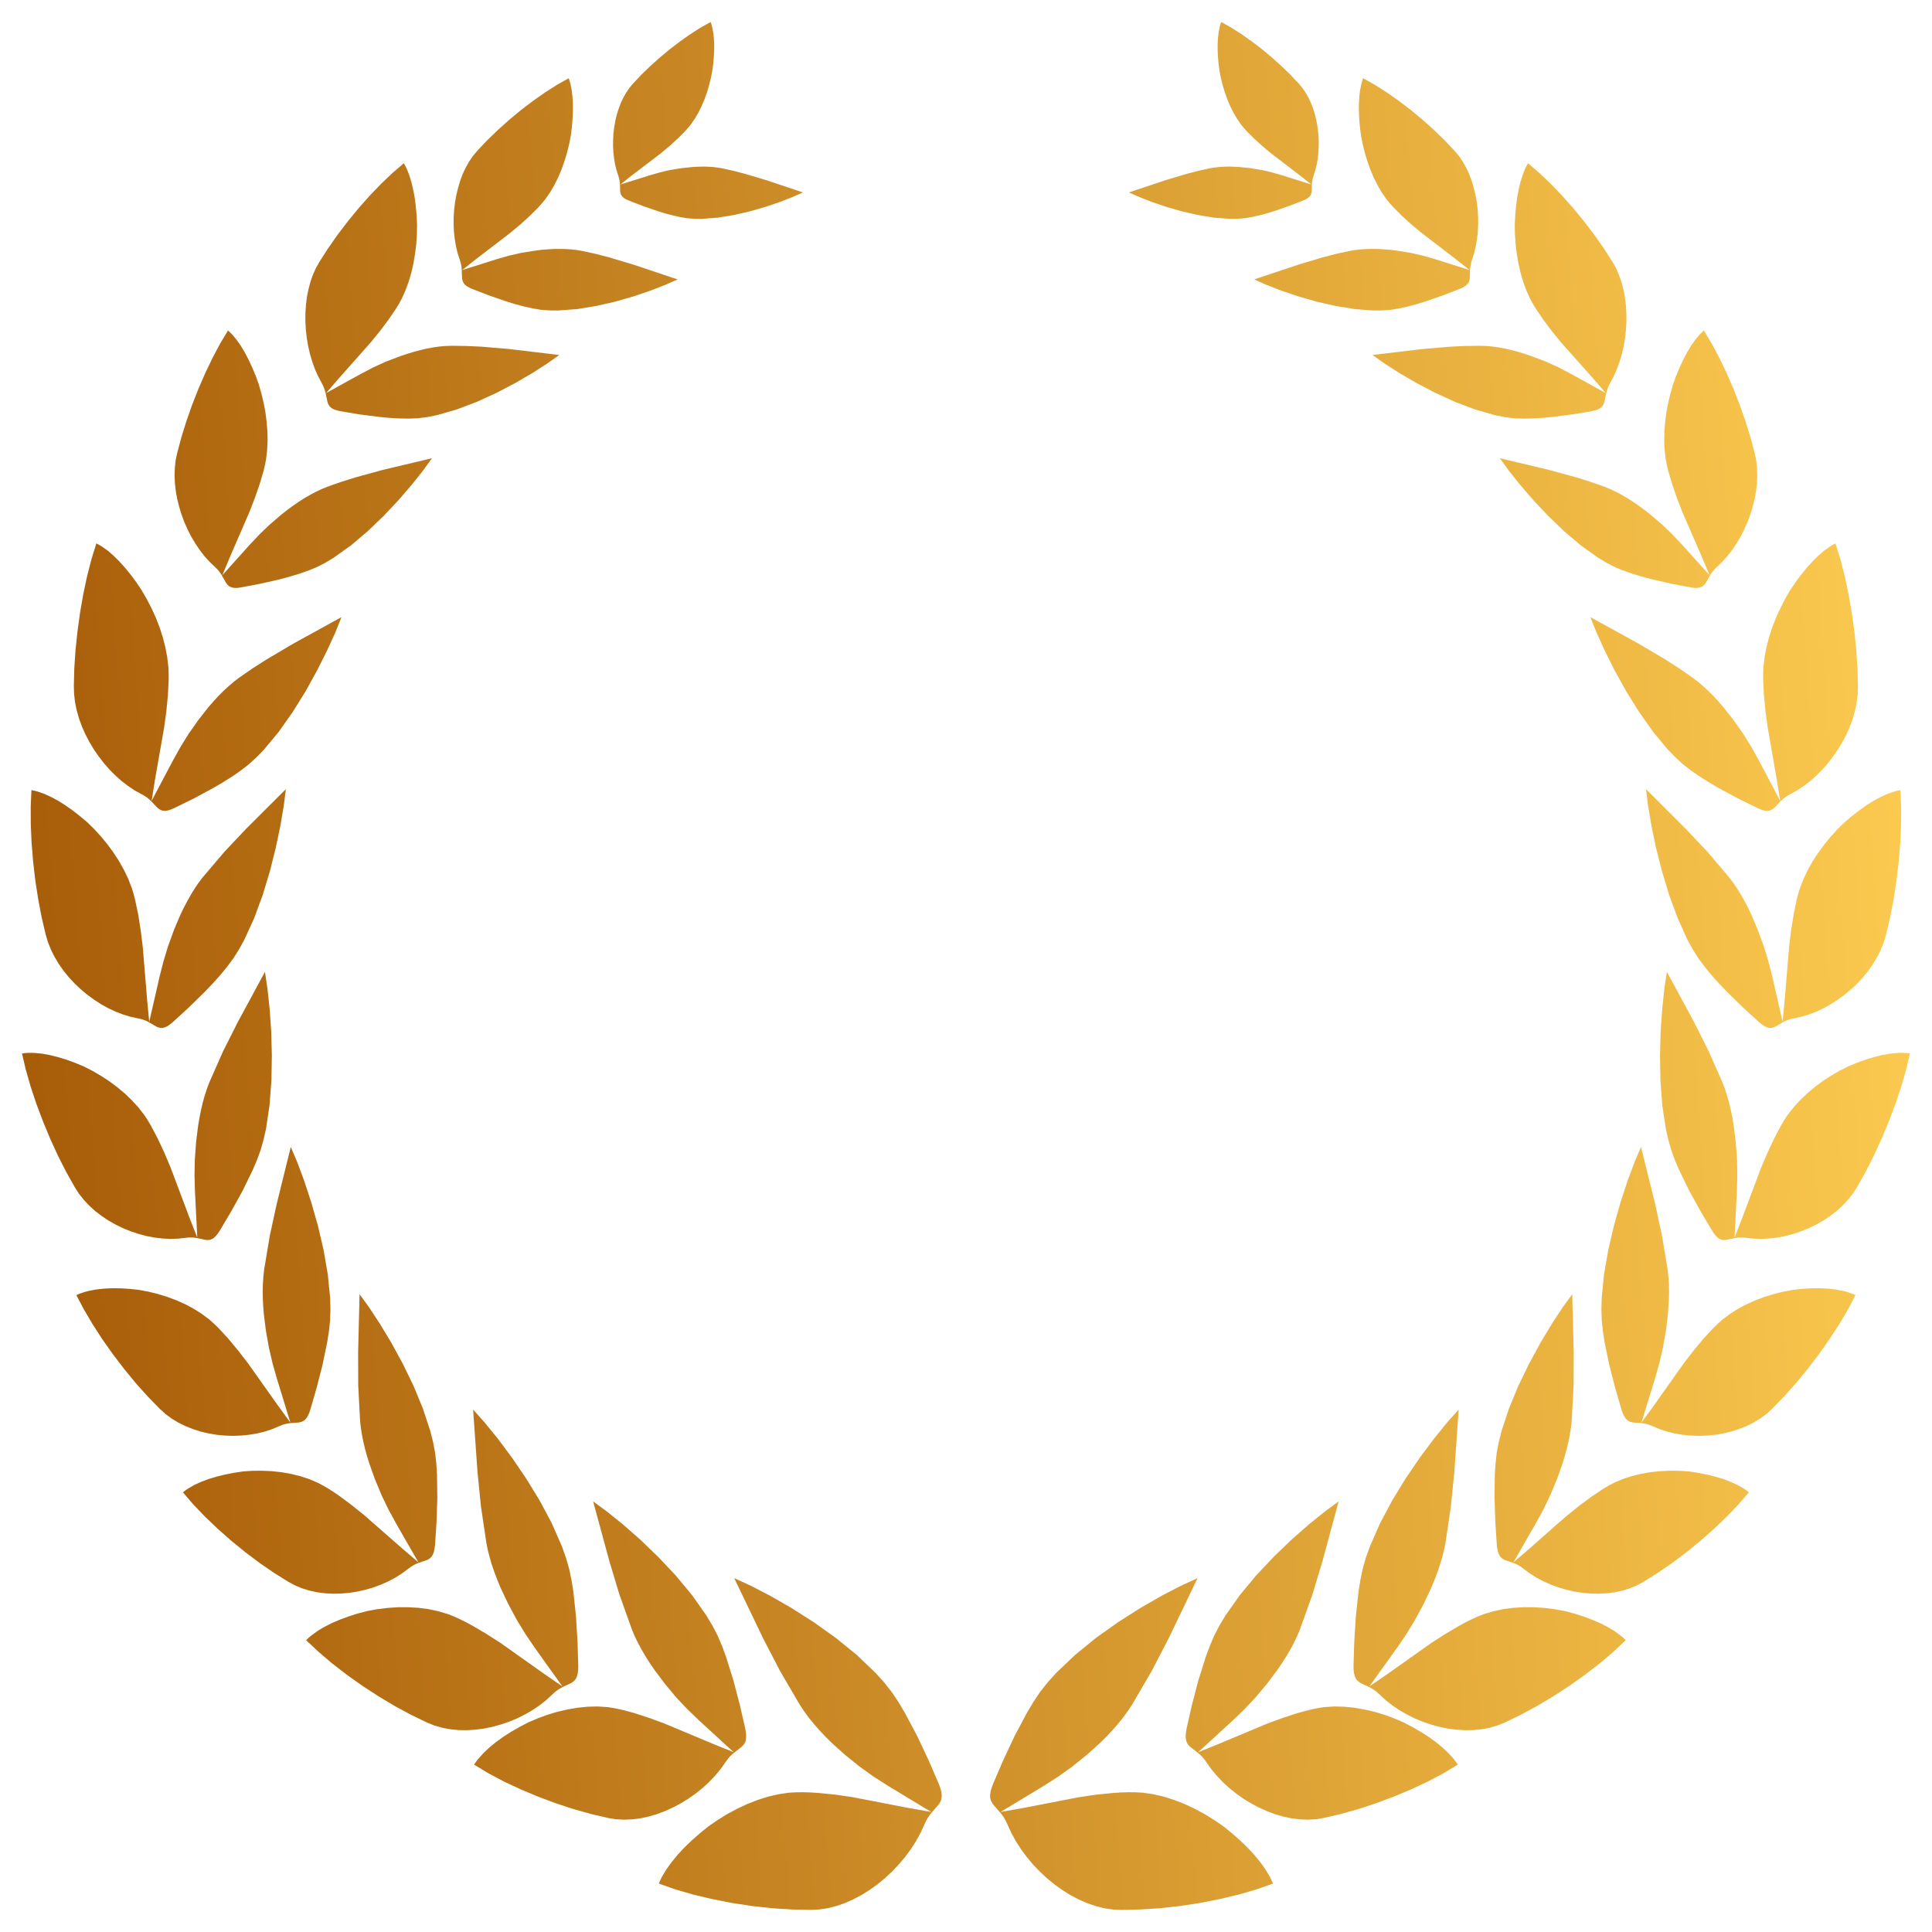 <svg width="86" height="86" viewBox="0 0 86 86" fill="none" xmlns="http://www.w3.org/2000/svg">
<path fill-rule="evenodd" clip-rule="evenodd" d="M48.035 79.998L48.808 79.885L49.555 79.811L49.91 79.788L50.249 79.778L50.569 79.782L50.864 79.798L51.332 79.866L51.804 79.976L52.27 80.124L52.735 80.305L53.191 80.519L53.633 80.758L54.06 81.023L54.467 81.304L54.842 81.608L55.198 81.921L55.531 82.241L55.831 82.565L56.1 82.891L56.329 83.214L56.52 83.534L56.597 83.689L56.665 83.844L55.922 84.106L55.117 84.339L54.27 84.539L53.394 84.711L52.502 84.846L51.613 84.943L50.741 84.998L49.9 85.014L49.522 84.998L49.141 84.94L48.76 84.843L48.381 84.711L48.006 84.546L47.638 84.352L47.279 84.126L46.933 83.877L46.597 83.602L46.28 83.305L45.98 82.991L45.702 82.658L45.447 82.312L45.217 81.954L45.017 81.588L44.845 81.213L44.771 81.055L44.694 80.916L44.613 80.797L44.529 80.69L44.228 80.347L44.17 80.266L44.125 80.179L44.105 80.137L44.092 80.089L44.079 80.04L44.073 79.985L44.076 79.872L44.096 79.74L44.138 79.588L44.202 79.413L44.648 78.376L45.156 77.29L45.712 76.243L45.999 75.761L46.293 75.321L46.63 74.895L47.004 74.478L47.855 73.667L48.792 72.904L49.781 72.202L50.77 71.572L51.717 71.029L52.577 70.583L53.307 70.25L52.03 72.91L51.271 74.374L50.389 75.887L50.201 76.168L49.994 76.453L49.768 76.734L49.522 77.015L49.261 77.293L48.986 77.568L48.391 78.104L47.712 78.65L47.095 79.09L46.458 79.497L45.731 79.937L44.535 80.658L45.547 80.48L48.035 79.998ZM56.407 76.724L57.092 76.472L57.758 76.255L58.078 76.168L58.382 76.091L58.672 76.032L58.944 75.99L59.38 75.961L59.826 75.971L60.279 76.016L60.728 76.094L61.177 76.197L61.62 76.33L62.053 76.488L62.47 76.666L62.861 76.87L63.236 77.086L63.592 77.312L63.918 77.548L64.215 77.794L64.48 78.043L64.707 78.295L64.804 78.421L64.891 78.55L64.257 78.932L63.562 79.3L62.826 79.646L62.056 79.969L61.268 80.263L60.476 80.525L59.691 80.745L58.928 80.923L58.582 80.981L58.226 81L57.864 80.987L57.499 80.942L57.131 80.865L56.762 80.758L56.4 80.622L56.041 80.46L55.692 80.276L55.353 80.069L55.03 79.84L54.723 79.594L54.432 79.329L54.167 79.048L53.921 78.754L53.705 78.447L53.611 78.318L53.517 78.204L53.423 78.111L53.33 78.03L53 77.775L52.935 77.713L52.877 77.645L52.855 77.606L52.832 77.568L52.816 77.522L52.8 77.477L52.783 77.371L52.78 77.248L52.793 77.102L52.822 76.931L53.055 75.903L53.339 74.814L53.672 73.754L53.856 73.259L54.05 72.804L54.286 72.351L54.558 71.899L55.195 70.997L55.922 70.121L56.704 69.293L57.499 68.528L58.268 67.852L58.979 67.28L59.587 66.834L58.866 69.5L58.42 70.981L57.867 72.526L57.745 72.82L57.602 73.117L57.441 73.418L57.266 73.718L57.072 74.022L56.866 74.326L56.413 74.93L55.886 75.561L55.398 76.081L54.888 76.572L54.299 77.112L53.333 77.998L54.222 77.639L56.407 76.724ZM63.718 73.13L64.338 72.733L64.949 72.371L65.243 72.212L65.531 72.07L65.802 71.947L66.061 71.847L66.481 71.721L66.921 71.627L67.367 71.569L67.826 71.543H68.285L68.744 71.575L69.196 71.63L69.639 71.711L70.062 71.821L70.469 71.95L70.857 72.093L71.223 72.251L71.562 72.422L71.869 72.606L72.137 72.804L72.257 72.904L72.367 73.01L71.821 73.524L71.213 74.041L70.557 74.546L69.868 75.037L69.154 75.502L68.427 75.936L67.703 76.327L66.992 76.672L66.665 76.805L66.32 76.905L65.964 76.973L65.596 77.012L65.221 77.018L64.842 76.996L64.461 76.947L64.08 76.87L63.702 76.766L63.333 76.64L62.971 76.491L62.622 76.317L62.289 76.123L61.972 75.91L61.678 75.677L61.407 75.425L61.29 75.318L61.177 75.231L61.064 75.16L60.961 75.102L60.586 74.927L60.511 74.882L60.444 74.827L60.411 74.795L60.385 74.762L60.359 74.724L60.337 74.681L60.314 74.633L60.298 74.581L60.269 74.462L60.253 74.316L60.25 74.142L60.282 73.082L60.353 71.957L60.473 70.842L60.557 70.318L60.66 69.827L60.802 69.332L60.983 68.828L61.433 67.803L61.976 66.785L62.58 65.796L63.21 64.872L63.837 64.035L64.419 63.317L64.93 62.745L64.739 65.512L64.584 67.06L64.341 68.696L64.277 69.009L64.193 69.332L64.096 69.665L63.98 70.001L63.85 70.341L63.708 70.683L63.382 71.375L62.987 72.109L62.609 72.729L62.205 73.324L61.73 73.987L60.954 75.069L61.756 74.52L63.718 73.13ZM69.775 67.448L70.321 67.008L70.861 66.608L71.374 66.265L71.617 66.123L71.85 66L72.234 65.838L72.635 65.706L73.049 65.606L73.472 65.531L73.902 65.486L74.335 65.467L74.762 65.47L75.182 65.499L75.586 65.561L75.98 65.638L76.355 65.732L76.714 65.838L77.044 65.965L77.347 66.103L77.616 66.259L77.739 66.343L77.848 66.43L77.383 66.97L76.863 67.513L76.294 68.056L75.693 68.586L75.069 69.096L74.429 69.578L73.786 70.017L73.152 70.415L72.858 70.573L72.544 70.703L72.218 70.803L71.879 70.877L71.526 70.922L71.171 70.942L70.809 70.935L70.447 70.903L70.085 70.848L69.729 70.767L69.377 70.664L69.038 70.538L68.708 70.392L68.391 70.224L68.097 70.037L67.819 69.83L67.7 69.743L67.587 69.672L67.477 69.617L67.373 69.575L67.011 69.452L66.934 69.416L66.866 69.371L66.837 69.345L66.804 69.316L66.778 69.284L66.753 69.245L66.73 69.203L66.707 69.158L66.672 69.048L66.646 68.912L66.627 68.751L66.562 67.755L66.526 66.695L66.539 65.644L66.572 65.147L66.623 64.678L66.714 64.2L66.837 63.709L67.166 62.706L67.583 61.695L68.062 60.709L68.569 59.778L69.076 58.931L69.558 58.198L69.985 57.609L70.053 60.218L70.046 61.682L69.962 63.237L69.93 63.537L69.881 63.847L69.82 64.167L69.742 64.491L69.652 64.823L69.548 65.16L69.306 65.842L69.002 66.569L68.705 67.186L68.378 67.784L67.994 68.453L67.367 69.546L68.065 68.948L68.918 68.195L69.345 67.817L69.775 67.448ZM74.959 60.673L75.395 60.111L75.832 59.584L76.261 59.122L76.465 58.922L76.665 58.744L77.005 58.489L77.367 58.259L77.748 58.056L78.146 57.878L78.553 57.726L78.967 57.6L79.384 57.496L79.801 57.419L80.208 57.373L80.605 57.348L80.99 57.344L81.362 57.361L81.711 57.399L82.034 57.461L82.186 57.5L82.331 57.545L82.467 57.593L82.593 57.651L82.257 58.291L81.866 58.954L81.43 59.623L80.961 60.289L80.46 60.942L79.943 61.572L79.413 62.163L78.883 62.71L78.631 62.939L78.353 63.143L78.055 63.324L77.742 63.479L77.409 63.611L77.066 63.721L76.714 63.805L76.355 63.867L75.99 63.902L75.625 63.915L75.263 63.902L74.904 63.867L74.552 63.809L74.212 63.725L73.883 63.618L73.569 63.485L73.437 63.431L73.311 63.392L73.191 63.366L73.081 63.35L72.7 63.321L72.619 63.304L72.544 63.279L72.509 63.262L72.473 63.24L72.438 63.217L72.406 63.185L72.373 63.153L72.344 63.111L72.286 63.014L72.228 62.891L72.176 62.736L71.898 61.785L71.636 60.764L71.423 59.736L71.349 59.242L71.3 58.773L71.284 58.285L71.297 57.778L71.4 56.721L71.591 55.631L71.843 54.555L72.134 53.521L72.448 52.567L72.758 51.733L73.046 51.055L73.673 53.576L73.98 55.001L74.235 56.533L74.267 56.834L74.29 57.147L74.296 57.474L74.29 57.81L74.245 58.505L74.157 59.229L74.018 60.011L73.86 60.69L73.673 61.352L73.443 62.099L73.068 63.324L73.621 62.564L74.959 60.673ZM78.388 51.992L78.673 51.323L78.967 50.693L79.267 50.121L79.416 49.869L79.565 49.642L79.83 49.3L80.124 48.977L80.441 48.673L80.78 48.388L81.135 48.123L81.504 47.884L81.882 47.664L82.267 47.47L82.648 47.312L83.026 47.173L83.398 47.06L83.757 46.969L84.103 46.905L84.432 46.872L84.587 46.866H84.736L84.882 46.876L85.017 46.895L84.849 47.609L84.633 48.359L84.377 49.128L84.083 49.907L83.76 50.68L83.414 51.436L83.049 52.157L82.668 52.836L82.48 53.13L82.263 53.404L82.021 53.663L81.756 53.906L81.468 54.125L81.165 54.329L80.845 54.51L80.515 54.672L80.172 54.81L79.823 54.927L79.471 55.021L79.115 55.088L78.763 55.13L78.414 55.147L78.068 55.137L77.735 55.101L77.593 55.085H77.461L77.341 55.092L77.231 55.108L76.856 55.189L76.775 55.198L76.695 55.195L76.656 55.189L76.617 55.179L76.578 55.163L76.539 55.147L76.501 55.121L76.462 55.092L76.381 55.014L76.297 54.911L76.21 54.778L75.712 53.941L75.208 53.03L74.752 52.099L74.558 51.646L74.397 51.207L74.264 50.741L74.151 50.247L73.993 49.196L73.912 48.091L73.892 46.979L73.921 45.9L73.993 44.891L74.086 43.996L74.199 43.259L75.418 45.515L76.061 46.798L76.682 48.204L76.788 48.485L76.882 48.783L76.969 49.093L77.047 49.419L77.115 49.759L77.173 50.105L77.263 50.828L77.322 51.624L77.335 52.322L77.315 53.017L77.276 53.802L77.212 55.088L77.558 54.2L78.388 51.992ZM79.639 42.147L79.726 41.42L79.839 40.722L79.969 40.082L80.043 39.794L80.124 39.529L80.285 39.119L80.476 38.715L80.699 38.32L80.948 37.942L81.216 37.577L81.504 37.228L81.805 36.901L82.118 36.594L82.438 36.323L82.764 36.071L83.088 35.841L83.411 35.641L83.724 35.473L84.028 35.334L84.319 35.234L84.458 35.198L84.594 35.172L84.626 35.909L84.623 36.694L84.587 37.512L84.519 38.349L84.419 39.19L84.293 40.02L84.138 40.825L83.957 41.594L83.857 41.934L83.724 42.267L83.563 42.593L83.375 42.91L83.162 43.214L82.926 43.505L82.671 43.779L82.396 44.038L82.105 44.28L81.805 44.5L81.491 44.704L81.171 44.881L80.845 45.033L80.515 45.159L80.182 45.26L79.852 45.331L79.713 45.36L79.587 45.402L79.474 45.447L79.371 45.499L79.038 45.693L78.96 45.728L78.886 45.748L78.847 45.754L78.808 45.757H78.766L78.724 45.751L78.679 45.738L78.634 45.725L78.537 45.676L78.427 45.602L78.307 45.505L77.603 44.862L76.876 44.151L76.523 43.782L76.187 43.408L75.88 43.033L75.605 42.664L75.35 42.26L75.111 41.824L74.678 40.867L74.3 39.839L73.98 38.782L73.715 37.739L73.511 36.753L73.362 35.867L73.269 35.127L75.043 36.898L76.006 37.919L76.979 39.067L77.157 39.3L77.328 39.555L77.496 39.826L77.658 40.114L77.816 40.415L77.965 40.731L78.246 41.394L78.517 42.134L78.718 42.8L78.889 43.469L79.064 44.232L79.351 45.483L79.442 44.526L79.639 42.147ZM78.682 32.357L78.585 31.63L78.517 30.925L78.485 30.272V29.972L78.495 29.694L78.547 29.251L78.631 28.808L78.747 28.365L78.889 27.926L79.057 27.496L79.248 27.076L79.455 26.672L79.678 26.284L79.92 25.925L80.169 25.589L80.424 25.276L80.683 24.988L80.942 24.733L81.2 24.509L81.456 24.328L81.582 24.254L81.704 24.189L81.921 24.888L82.115 25.644L82.283 26.442L82.428 27.267L82.545 28.104L82.629 28.941L82.684 29.765L82.703 30.557L82.693 30.912L82.648 31.271L82.574 31.63L82.474 31.989L82.344 32.344L82.189 32.693L82.011 33.032L81.811 33.362L81.594 33.679L81.359 33.983L81.11 34.267L80.845 34.532L80.567 34.775L80.282 34.994L79.988 35.188L79.688 35.353L79.561 35.424L79.448 35.499L79.355 35.579L79.267 35.657L78.996 35.945L78.931 36L78.863 36.042L78.825 36.058L78.789 36.074L78.747 36.084L78.705 36.09L78.66 36.093L78.611 36.09L78.504 36.074L78.385 36.035L78.243 35.974L77.406 35.563L76.526 35.091L76.097 34.839L75.68 34.578L75.289 34.309L74.933 34.035L74.587 33.721L74.248 33.372L73.588 32.58L72.968 31.701L72.393 30.78L71.879 29.852L71.433 28.963L71.067 28.155L70.793 27.47L72.942 28.653L74.128 29.354L74.736 29.745L75.353 30.172L75.583 30.347L75.809 30.541L76.038 30.751L76.268 30.98L76.494 31.226L76.717 31.484L77.157 32.04L77.603 32.674L77.962 33.252L78.291 33.847L78.653 34.529L79.242 35.651L79.09 34.7L78.682 32.357ZM74.888 22.793L74.645 22.166L74.435 21.552L74.264 20.974L74.199 20.705L74.148 20.453L74.099 20.043L74.08 19.622L74.09 19.196L74.122 18.769L74.18 18.339L74.261 17.916L74.361 17.502L74.477 17.098L74.616 16.717L74.768 16.352L74.93 16.006L75.098 15.686L75.276 15.389L75.46 15.127L75.651 14.897L75.748 14.8L75.844 14.71L76.187 15.282L76.523 15.912L76.847 16.584L77.153 17.289L77.438 18.013L77.693 18.74L77.919 19.464L78.107 20.169L78.175 20.492L78.21 20.825L78.223 21.164L78.207 21.513L78.168 21.862L78.104 22.215L78.016 22.564L77.91 22.91L77.784 23.249L77.635 23.579L77.474 23.899L77.293 24.202L77.099 24.49L76.888 24.758L76.665 25.004L76.433 25.227L76.333 25.324L76.252 25.418L76.181 25.511L76.123 25.605L75.938 25.932L75.893 25.996L75.841 26.054L75.812 26.077L75.78 26.1L75.748 26.119L75.712 26.135L75.67 26.148L75.628 26.158L75.528 26.171L75.411 26.168L75.272 26.148L74.432 25.99L73.543 25.789L73.1 25.67L72.671 25.541L72.263 25.398L71.885 25.243L71.507 25.049L71.129 24.82L70.369 24.277L69.623 23.646L68.912 22.961L68.252 22.26L67.661 21.575L67.16 20.945L66.766 20.398L68.947 20.915L70.159 21.248L70.79 21.445L71.433 21.672L71.675 21.772L71.924 21.888L72.173 22.021L72.428 22.166L72.68 22.328L72.939 22.506L73.194 22.693L73.45 22.893L73.986 23.349L74.432 23.779L74.859 24.228L75.327 24.749L76.097 25.605L75.757 24.791L74.888 22.793ZM69.5 15.256L69.083 14.745L68.702 14.238L68.372 13.75L68.23 13.517L68.11 13.294L67.942 12.922L67.8 12.534L67.68 12.127L67.587 11.707L67.515 11.284L67.464 10.854L67.435 10.427L67.428 10.004L67.448 9.593L67.483 9.196L67.531 8.811L67.599 8.449L67.68 8.107L67.777 7.793L67.887 7.512L67.952 7.386L68.016 7.266L68.511 7.69L69.015 8.168L69.522 8.695L70.02 9.254L70.502 9.842L70.961 10.443L71.388 11.051L71.775 11.655L71.934 11.937L72.066 12.24L72.179 12.56L72.267 12.893L72.331 13.239L72.376 13.595L72.396 13.953L72.399 14.319L72.376 14.684L72.338 15.049L72.276 15.408L72.195 15.757L72.095 16.096L71.976 16.423L71.84 16.736L71.685 17.027L71.62 17.153L71.569 17.273L71.53 17.386L71.501 17.493L71.423 17.864L71.4 17.942L71.368 18.013L71.349 18.045L71.326 18.078L71.3 18.107L71.268 18.136L71.236 18.162L71.197 18.188L71.106 18.233L70.993 18.268L70.857 18.301L70.014 18.443L69.112 18.559L68.66 18.601L68.213 18.627L67.787 18.634L67.383 18.617L66.969 18.566L66.539 18.478L65.66 18.226L64.765 17.887L63.889 17.486L63.055 17.05L62.292 16.607L61.63 16.18L61.096 15.802L63.317 15.537L64.564 15.431L65.221 15.401L65.896 15.392L66.155 15.401L66.423 15.424L66.701 15.463L66.985 15.514L67.276 15.582L67.57 15.66L67.868 15.751L68.168 15.851L68.811 16.096L69.361 16.345L69.897 16.626L70.499 16.956L71.478 17.499L70.916 16.846L69.5 15.256ZM63.285 10.372L62.829 9.994L62.405 9.609L62.031 9.231L61.866 9.05L61.72 8.873L61.51 8.572L61.323 8.249L61.151 7.906L60.999 7.547L60.867 7.179L60.754 6.804L60.66 6.426L60.586 6.048L60.537 5.676L60.505 5.311L60.489 4.958V4.619L60.508 4.299L60.544 3.999L60.602 3.724L60.634 3.601L60.676 3.481L61.187 3.769L61.717 4.105L62.257 4.483L62.793 4.891L63.32 5.327L63.828 5.783L64.309 6.248L64.752 6.717L64.939 6.94L65.108 7.185L65.259 7.454L65.392 7.735L65.505 8.035L65.599 8.346L65.676 8.666L65.738 8.992L65.776 9.322L65.796 9.658L65.799 9.991L65.783 10.32L65.747 10.644L65.692 10.96L65.621 11.264L65.528 11.555L65.489 11.678L65.463 11.798L65.447 11.904L65.437 12.008L65.427 12.357L65.418 12.431L65.402 12.499L65.389 12.534L65.373 12.567L65.353 12.599L65.334 12.628L65.305 12.661L65.275 12.69L65.201 12.745L65.108 12.8L64.988 12.854L64.254 13.139L63.466 13.414L63.065 13.537L62.67 13.643L62.286 13.727L61.921 13.789L61.539 13.818L61.142 13.821L60.311 13.759L59.455 13.62L58.605 13.427L57.787 13.191L57.03 12.935L56.368 12.677L55.828 12.438L57.78 11.785L58.882 11.455L59.467 11.303L60.072 11.171L60.305 11.132L60.55 11.103L60.806 11.086L61.067 11.08L61.339 11.083L61.617 11.1L61.898 11.122L62.186 11.158L62.803 11.258L63.336 11.381L63.86 11.529L64.451 11.717L65.418 12.021L64.807 11.539L63.285 10.372ZM56.572 6.82L56.187 6.497L55.828 6.17L55.508 5.851L55.369 5.695L55.246 5.547L55.069 5.291L54.907 5.017L54.761 4.729L54.635 4.425L54.522 4.112L54.425 3.792L54.345 3.472L54.283 3.152L54.244 2.838L54.215 2.528L54.202 2.231V1.943L54.218 1.671L54.251 1.416L54.296 1.187L54.325 1.08L54.361 0.98L54.794 1.222L55.243 1.507L55.699 1.827L56.154 2.172L56.601 2.544L57.03 2.929L57.438 3.323L57.813 3.721L57.971 3.911L58.113 4.118L58.242 4.344L58.356 4.584L58.453 4.836L58.533 5.097L58.598 5.369L58.647 5.647L58.682 5.928L58.701 6.213V6.494L58.688 6.775L58.659 7.05L58.614 7.318L58.55 7.576L58.472 7.822L58.44 7.929L58.417 8.026L58.404 8.119L58.398 8.203L58.388 8.501L58.382 8.562L58.365 8.624L58.356 8.65L58.343 8.679L58.327 8.704L58.307 8.73L58.285 8.756L58.259 8.782L58.197 8.831L58.116 8.876L58.016 8.921L57.392 9.163L56.723 9.396L56.384 9.5L56.048 9.587L55.725 9.661L55.414 9.713L55.091 9.739L54.755 9.742L54.05 9.69L53.326 9.571L52.602 9.406L51.911 9.205L51.271 8.989L50.712 8.769L50.253 8.565L51.904 8.013L52.838 7.735L53.333 7.606L53.847 7.492L54.044 7.46L54.254 7.434L54.471 7.421L54.694 7.415L54.923 7.421L55.156 7.434L55.637 7.483L56.161 7.567L56.391 7.618L56.614 7.673L57.059 7.799L57.56 7.958L58.378 8.213L57.861 7.806L56.572 6.82ZM37.955 79.998L37.182 79.885L36.435 79.811L36.08 79.788L35.741 79.778L35.424 79.782L35.126 79.798L34.658 79.866L34.189 79.976L33.721 80.124L33.258 80.305L32.803 80.519L32.36 80.758L31.933 81.023L31.526 81.304L31.151 81.608L30.795 81.921L30.462 82.241L30.162 82.565L29.894 82.891L29.661 83.214L29.47 83.534L29.393 83.689L29.325 83.844L30.068 84.106L30.873 84.339L31.723 84.539L32.599 84.711L33.491 84.846L34.38 84.943L35.252 84.998L36.093 85.014L36.471 84.998L36.849 84.94L37.231 84.843L37.612 84.711L37.984 84.546L38.352 84.352L38.714 84.126L39.06 83.877L39.393 83.602L39.713 83.305L40.01 82.991L40.291 82.658L40.547 82.312L40.776 81.954L40.977 81.588L41.148 81.213L41.222 81.055L41.3 80.916L41.381 80.797L41.465 80.69L41.765 80.347L41.823 80.266L41.869 80.179L41.885 80.137L41.901 80.089L41.911 80.04L41.917 79.985V79.872L41.898 79.74L41.856 79.588L41.791 79.413L41.345 78.376L40.834 77.29L40.278 76.243L39.991 75.761L39.697 75.321L39.361 74.895L38.986 74.478L38.139 73.667L37.198 72.904L36.212 72.202L35.223 71.572L34.276 71.029L33.413 70.583L32.683 70.25L33.96 72.91L34.719 74.374L35.602 75.887L35.789 76.168L35.996 76.453L36.225 76.734L36.471 77.015L36.733 77.293L37.008 77.568L37.602 78.104L38.281 78.65L38.898 79.09L39.535 79.497L40.262 79.937L41.455 80.658L40.447 80.48L37.955 79.998ZM29.587 76.724L28.901 76.472L28.236 76.255L27.916 76.168L27.612 76.091L27.321 76.032L27.049 75.99L26.61 75.961L26.164 75.971L25.715 76.016L25.262 76.094L24.813 76.197L24.37 76.33L23.94 76.488L23.523 76.666L23.132 76.87L22.754 77.086L22.402 77.312L22.075 77.548L21.775 77.794L21.513 78.043L21.287 78.295L21.19 78.421L21.102 78.55L21.736 78.932L22.427 79.3L23.168 79.646L23.937 79.969L24.722 80.263L25.517 80.525L26.3 80.745L27.062 80.923L27.408 80.981L27.764 81L28.126 80.987L28.494 80.942L28.859 80.865L29.228 80.758L29.593 80.622L29.949 80.46L30.298 80.276L30.637 80.069L30.96 79.84L31.27 79.594L31.558 79.329L31.826 79.048L32.072 78.754L32.289 78.447L32.382 78.318L32.476 78.204L32.57 78.111L32.664 78.03L32.993 77.775L33.058 77.713L33.116 77.645L33.139 77.606L33.161 77.568L33.178 77.522L33.194 77.477L33.21 77.371L33.213 77.248L33.2 77.102L33.171 76.931L32.935 75.903L32.651 74.814L32.321 73.754L32.137 73.259L31.943 72.804L31.707 72.351L31.435 71.899L30.799 70.997L30.071 70.121L29.289 69.293L28.494 68.528L27.722 67.852L27.011 67.28L26.403 66.834L27.127 69.5L27.573 70.981L28.126 72.526L28.248 72.82L28.391 73.117L28.552 73.418L28.727 73.718L28.921 74.022L29.128 74.326L29.58 74.93L30.104 75.561L30.595 76.081L31.106 76.572L31.694 77.112L32.66 77.998L31.771 77.639L29.587 76.724ZM22.276 73.13L21.655 72.733L21.041 72.371L20.747 72.212L20.462 72.07L20.191 71.947L19.932 71.847L19.509 71.721L19.073 71.627L18.623 71.569L18.168 71.543H17.709L17.25 71.575L16.797 71.63L16.354 71.711L15.931 71.821L15.524 71.95L15.136 72.093L14.767 72.251L14.431 72.422L14.124 72.606L13.856 72.804L13.736 72.904L13.627 73.01L14.173 73.524L14.78 74.041L15.433 74.546L16.125 75.037L16.839 75.502L17.563 75.936L18.287 76.327L18.998 76.672L19.325 76.805L19.671 76.905L20.026 76.973L20.395 77.012L20.769 77.018L21.148 76.996L21.529 76.947L21.91 76.87L22.288 76.766L22.66 76.64L23.019 76.491L23.368 76.317L23.704 76.123L24.018 75.91L24.315 75.677L24.587 75.425L24.703 75.318L24.816 75.231L24.926 75.16L25.033 75.102L25.404 74.927L25.482 74.882L25.55 74.827L25.579 74.795L25.608 74.762L25.634 74.724L25.656 74.681L25.676 74.633L25.695 74.581L25.721 74.462L25.737 74.316L25.74 74.142L25.708 73.082L25.64 71.957L25.521 70.842L25.437 70.318L25.333 69.827L25.191 69.332L25.01 68.828L24.561 67.803L24.018 66.785L23.41 65.796L22.78 64.872L22.156 64.035L21.571 63.317L21.06 62.745L21.254 65.512L21.409 67.06L21.652 68.696L21.716 69.009L21.8 69.332L21.897 69.665L22.014 70.001L22.143 70.341L22.285 70.683L22.612 71.375L23.006 72.109L23.384 72.729L23.788 73.324L24.26 73.987L25.036 75.069L24.238 74.52L22.276 73.13ZM16.215 67.448L15.669 67.008L15.133 66.608L14.871 66.427L14.616 66.265L14.373 66.123L14.14 66L13.759 65.838L13.358 65.706L12.944 65.606L12.518 65.531L12.088 65.486L11.658 65.467L11.228 65.47L10.808 65.499L10.404 65.561L10.013 65.638L9.635 65.732L9.279 65.838L8.946 65.965L8.643 66.103L8.374 66.259L8.251 66.343L8.142 66.43L8.607 66.97L9.127 67.513L9.696 68.056L10.297 68.586L10.924 69.096L11.564 69.578L12.204 70.017L12.841 70.415L13.135 70.573L13.449 70.703L13.775 70.803L14.114 70.877L14.464 70.922L14.822 70.942L15.181 70.935L15.546 70.903L15.905 70.848L16.264 70.767L16.616 70.664L16.956 70.538L17.285 70.392L17.602 70.224L17.896 70.037L18.174 69.83L18.294 69.743L18.407 69.672L18.517 69.617L18.62 69.575L18.985 69.452L19.06 69.416L19.128 69.371L19.157 69.345L19.189 69.316L19.215 69.284L19.241 69.245L19.263 69.203L19.286 69.158L19.322 69.048L19.347 68.912L19.367 68.751L19.431 67.755L19.467 66.695L19.454 65.644L19.422 65.147L19.37 64.678L19.279 64.2L19.157 63.709L18.827 62.706L18.41 61.695L17.932 60.709L17.424 59.778L16.913 58.931L16.432 58.198L16.005 57.609L15.941 60.218L15.947 61.682L16.028 63.237L16.06 63.537L16.109 63.847L16.17 64.167L16.248 64.491L16.338 64.823L16.445 65.16L16.687 65.842L16.991 66.569L17.288 67.186L17.615 67.784L17.996 68.453L18.627 69.546L17.928 68.948L16.215 67.448ZM11.031 60.673L10.595 60.111L10.158 59.584L9.732 59.122L9.525 58.922L9.328 58.744L8.988 58.489L8.626 58.259L8.245 58.056L7.847 57.878L7.44 57.726L7.027 57.6L6.61 57.496L6.193 57.419L5.785 57.373L5.388 57.348L5 57.344L4.632 57.361L4.282 57.399L3.959 57.461L3.807 57.5L3.662 57.545L3.526 57.593L3.4 57.651L3.736 58.291L4.127 58.954L4.56 59.623L5.032 60.289L5.53 60.942L6.047 61.572L6.577 62.163L7.111 62.71L7.363 62.939L7.637 63.143L7.935 63.324L8.251 63.479L8.581 63.611L8.924 63.721L9.276 63.805L9.638 63.867L10 63.902L10.365 63.915L10.727 63.902L11.086 63.867L11.438 63.809L11.781 63.725L12.111 63.618L12.424 63.485L12.557 63.431L12.683 63.392L12.802 63.366L12.912 63.35L13.294 63.321L13.374 63.304L13.449 63.279L13.484 63.262L13.52 63.24L13.555 63.217L13.588 63.185L13.62 63.153L13.649 63.111L13.707 63.014L13.765 62.891L13.817 62.736L14.092 61.785L14.354 60.764L14.567 59.736L14.645 59.242L14.693 58.773L14.709 58.285L14.696 57.778L14.59 56.721L14.402 55.631L14.15 54.555L13.856 53.521L13.542 52.567L13.232 51.733L12.944 51.055L12.321 53.576L12.01 55.001L11.755 56.533L11.723 56.834L11.703 57.147L11.694 57.474L11.7 57.81L11.716 58.153L11.745 58.505L11.836 59.229L11.975 60.011L12.133 60.69L12.321 61.352L12.55 62.099L12.925 63.324L12.372 62.564L11.031 60.673ZM7.602 51.992L7.321 51.323L7.027 50.693L6.726 50.121L6.577 49.869L6.429 49.642L6.164 49.3L5.869 48.977L5.553 48.673L5.213 48.388L4.855 48.123L4.486 47.884L4.108 47.664L3.727 47.47L3.345 47.312L2.967 47.173L2.595 47.06L2.237 46.969L1.891 46.905L1.561 46.872L1.406 46.866H1.257L1.115 46.876L0.979 46.895L1.147 47.609L1.361 48.359L1.616 49.128L1.91 49.907L2.23 50.68L2.576 51.436L2.941 52.157L3.323 52.836L3.51 53.13L3.727 53.404L3.969 53.663L4.234 53.906L4.522 54.125L4.825 54.329L5.145 54.51L5.478 54.672L5.821 54.81L6.17 54.927L6.522 55.021L6.878 55.088L7.23 55.13L7.579 55.147L7.925 55.137L8.258 55.101L8.4 55.085H8.533L8.652 55.092L8.762 55.108L9.137 55.189L9.218 55.198L9.299 55.195L9.337 55.189L9.376 55.179L9.415 55.163L9.454 55.147L9.493 55.121L9.531 55.092L9.612 55.014L9.696 54.911L9.784 54.778L10.281 53.941L10.786 53.03L11.241 52.099L11.435 51.646L11.597 51.207L11.729 50.741L11.842 50.247L11.998 49.196L12.082 48.091L12.101 46.979L12.072 45.9L12.001 44.891L11.904 43.996L11.794 43.259L10.575 45.515L9.929 46.798L9.308 48.204L9.205 48.485L9.108 48.783L9.021 49.093L8.946 49.419L8.879 49.759L8.82 50.105L8.73 50.828L8.672 51.624L8.659 52.322L8.678 53.017L8.717 53.802L8.782 55.088L8.432 54.2L7.602 51.992ZM6.354 42.147L6.264 41.42L6.154 40.722L6.021 40.082L5.947 39.794L5.866 39.529L5.708 39.119L5.514 38.715L5.291 38.32L5.045 37.942L4.777 37.577L4.489 37.228L4.189 36.901L3.875 36.594L3.552 36.323L3.229 36.071L2.902 35.841L2.582 35.641L2.269 35.473L1.965 35.334L1.674 35.234L1.535 35.198L1.399 35.172L1.367 35.909L1.37 36.694L1.406 37.512L1.474 38.349L1.571 39.19L1.7 40.02L1.852 40.825L2.033 41.594L2.133 41.934L2.266 42.267L2.427 42.593L2.618 42.91L2.831 43.214L3.067 43.505L3.323 43.779L3.597 44.038L3.888 44.28L4.189 44.5L4.502 44.704L4.822 44.881L5.149 45.033L5.478 45.159L5.811 45.26L6.141 45.331L6.28 45.36L6.406 45.402L6.519 45.447L6.619 45.499L6.955 45.693L7.03 45.728L7.107 45.748L7.146 45.754L7.185 45.757H7.227L7.269 45.751L7.311 45.738L7.356 45.725L7.456 45.676L7.563 45.602L7.683 45.505L8.387 44.862L9.114 44.151L9.467 43.782L9.803 43.408L10.11 43.033L10.385 42.664L10.64 42.26L10.879 41.824L11.316 40.867L11.694 39.839L12.014 38.782L12.275 37.739L12.482 36.753L12.631 35.867L12.725 35.127L10.95 36.898L9.987 37.919L9.011 39.067L8.836 39.3L8.662 39.555L8.497 39.826L8.336 40.114L8.177 40.415L8.025 40.731L7.744 41.394L7.476 42.134L7.275 42.8L7.104 43.469L6.93 44.232L6.642 45.483L6.551 44.526L6.354 42.147ZM7.311 32.357L7.408 31.63L7.476 30.925L7.508 30.272V29.972L7.495 29.694L7.443 29.251L7.359 28.808L7.246 28.365L7.104 27.926L6.936 27.496L6.745 27.076L6.535 26.672L6.312 26.284L6.073 25.925L5.824 25.589L5.569 25.276L5.31 24.988L5.052 24.733L4.793 24.509L4.538 24.328L4.412 24.254L4.289 24.189L4.072 24.888L3.878 25.644L3.707 26.442L3.565 27.267L3.449 28.104L3.361 28.941L3.306 29.765L3.287 30.557L3.3 30.912L3.342 31.271L3.416 31.63L3.52 31.989L3.649 32.344L3.804 32.693L3.982 33.032L4.179 33.362L4.399 33.679L4.635 33.983L4.884 34.267L5.149 34.532L5.423 34.775L5.711 34.994L6.002 35.188L6.303 35.353L6.432 35.424L6.542 35.499L6.639 35.579L6.723 35.657L6.997 35.945L7.062 36L7.13 36.042L7.165 36.058L7.204 36.074L7.243 36.084L7.285 36.09L7.33 36.093L7.379 36.09L7.485 36.074L7.605 36.035L7.747 35.974L8.588 35.563L9.467 35.091L9.897 34.839L10.314 34.578L10.705 34.309L11.06 34.035L11.406 33.721L11.745 33.372L12.405 32.58L13.025 31.701L13.597 30.78L14.111 29.852L14.557 28.963L14.926 28.155L15.2 27.47L13.051 28.653L11.865 29.354L11.254 29.745L10.637 30.172L10.407 30.347L10.181 30.541L9.952 30.751L9.722 30.98L9.496 31.226L9.273 31.484L8.836 32.04L8.39 32.674L8.032 33.252L7.702 33.847L7.34 34.529L6.749 35.651L6.9 34.7L7.311 32.357ZM11.102 22.793L11.345 22.166L11.558 21.552L11.729 20.974L11.794 20.705L11.842 20.453L11.891 20.043L11.91 19.622L11.904 19.196L11.868 18.769L11.813 18.339L11.732 17.916L11.632 17.502L11.516 17.098L11.377 16.717L11.225 16.352L11.063 16.006L10.895 15.686L10.718 15.389L10.533 15.127L10.343 14.897L10.246 14.8L10.149 14.71L9.806 15.282L9.47 15.912L9.147 16.584L8.84 17.289L8.555 18.013L8.3 18.74L8.074 19.464L7.886 20.169L7.818 20.492L7.783 20.825L7.77 21.164L7.786 21.513L7.825 21.862L7.889 22.215L7.977 22.564L8.083 22.91L8.209 23.249L8.355 23.579L8.52 23.899L8.701 24.202L8.895 24.49L9.102 24.758L9.325 25.004L9.557 25.227L9.657 25.324L9.741 25.418L9.809 25.511L9.871 25.605L10.055 25.932L10.1 25.996L10.152 26.054L10.181 26.077L10.21 26.1L10.246 26.119L10.281 26.135L10.32 26.148L10.365 26.158L10.462 26.171L10.582 26.168L10.721 26.148L11.561 25.99L12.45 25.789L12.89 25.67L13.319 25.541L13.727 25.398L14.105 25.243L14.483 25.049L14.861 24.82L15.624 24.277L16.367 23.646L17.082 22.961L17.741 22.26L18.332 21.575L18.833 20.945L19.228 20.398L17.046 20.915L15.831 21.248L15.2 21.445L14.557 21.672L14.315 21.772L14.069 21.888L13.817 22.021L13.565 22.166L13.31 22.328L13.051 22.506L12.796 22.693L12.54 22.893L12.007 23.349L11.561 23.779L11.134 24.228L10.666 24.749L9.897 25.605L10.236 24.791L11.102 22.793ZM16.49 15.256L16.907 14.745L17.288 14.238L17.621 13.75L17.764 13.517L17.883 13.294L18.051 12.922L18.193 12.534L18.313 12.127L18.407 11.707L18.478 11.284L18.53 10.854L18.559 10.427L18.565 10.004L18.546 9.593L18.51 9.196L18.462 8.811L18.394 8.449L18.313 8.107L18.216 7.793L18.106 7.512L18.041 7.386L17.977 7.266L17.482 7.69L16.978 8.168L16.471 8.695L15.973 9.254L15.491 9.842L15.032 10.443L14.606 11.051L14.218 11.655L14.06 11.937L13.924 12.24L13.814 12.56L13.727 12.893L13.659 13.239L13.617 13.595L13.594 13.953V14.319L13.614 14.684L13.656 15.049L13.717 15.408L13.798 15.757L13.898 16.096L14.014 16.423L14.153 16.736L14.309 17.027L14.373 17.153L14.425 17.273L14.464 17.386L14.493 17.493L14.57 17.864L14.593 17.942L14.625 18.013L14.645 18.045L14.667 18.078L14.693 18.107L14.725 18.136L14.758 18.162L14.796 18.188L14.887 18.233L15 18.268L15.136 18.301L15.979 18.443L16.881 18.559L17.334 18.601L17.78 18.627L18.206 18.634L18.61 18.617L19.024 18.566L19.454 18.478L20.333 18.226L21.228 17.887L22.104 17.486L22.935 17.05L23.698 16.607L24.36 16.18L24.894 15.802L22.673 15.537L21.426 15.431L20.769 15.401L20.094 15.392L19.835 15.401L19.567 15.424L19.292 15.463L19.008 15.514L18.717 15.582L18.423 15.66L18.126 15.751L17.825 15.851L17.182 16.096L16.632 16.345L16.096 16.626L15.495 16.956L14.515 17.499L15.078 16.846L16.49 15.256ZM22.706 10.372L23.161 9.994L23.585 9.609L23.963 9.231L24.124 9.05L24.27 8.873L24.48 8.572L24.671 8.249L24.842 7.906L24.994 7.547L25.126 7.179L25.239 6.804L25.333 6.426L25.407 6.048L25.456 5.676L25.485 5.311L25.501 4.958V4.619L25.482 4.299L25.446 3.999L25.391 3.724L25.356 3.601L25.317 3.481L24.806 3.769L24.276 4.105L23.736 4.483L23.2 4.891L22.673 5.327L22.166 5.783L21.684 6.248L21.241 6.717L21.054 6.94L20.886 7.185L20.734 7.454L20.601 7.735L20.488 8.035L20.395 8.346L20.317 8.666L20.256 8.992L20.217 9.322L20.194 9.658L20.191 9.991L20.207 10.32L20.243 10.644L20.297 10.96L20.369 11.264L20.462 11.555L20.501 11.678L20.527 11.798L20.546 11.904L20.553 12.008L20.566 12.357L20.576 12.431L20.592 12.499L20.605 12.534L20.621 12.567L20.637 12.599L20.66 12.628L20.685 12.661L20.715 12.69L20.789 12.745L20.886 12.8L21.002 12.854L21.736 13.139L22.528 13.414L22.928 13.537L23.323 13.643L23.707 13.727L24.073 13.789L24.454 13.818L24.852 13.821L25.682 13.759L26.539 13.62L27.389 13.427L28.206 13.191L28.96 12.935L29.622 12.677L30.162 12.438L28.213 11.785L27.111 11.455L26.526 11.303L25.918 11.171L25.686 11.132L25.443 11.103L25.188 11.086L24.926 11.08L24.654 11.083L24.377 11.1L24.095 11.122L23.808 11.158L23.19 11.258L22.657 11.381L22.133 11.529L21.542 11.717L20.576 12.021L21.183 11.539L22.706 10.372ZM29.422 6.82L29.806 6.497L30.168 6.17L30.485 5.851L30.624 5.695L30.747 5.547L30.925 5.291L31.086 5.017L31.229 4.729L31.358 4.425L31.471 4.112L31.565 3.792L31.645 3.472L31.707 3.152L31.749 2.838L31.775 2.528L31.791 2.231V1.943L31.775 1.671L31.742 1.416L31.697 1.187L31.668 1.08L31.633 0.98L31.199 1.222L30.75 1.507L30.294 1.827L29.839 2.172L29.393 2.544L28.96 2.929L28.552 3.323L28.177 3.721L28.019 3.911L27.877 4.118L27.748 4.344L27.634 4.584L27.541 4.836L27.457 5.097L27.392 5.369L27.343 5.647L27.308 5.928L27.292 6.213L27.289 6.494L27.302 6.775L27.334 7.05L27.379 7.318L27.444 7.576L27.521 7.822L27.554 7.929L27.576 8.026L27.589 8.119L27.596 8.203L27.605 8.501L27.612 8.562L27.628 8.624L27.638 8.65L27.651 8.679L27.667 8.704L27.686 8.73L27.709 8.756L27.735 8.782L27.796 8.831L27.877 8.876L27.977 8.921L28.598 9.163L29.27 9.396L29.609 9.5L29.942 9.587L30.269 9.661L30.579 9.713L30.902 9.739L31.238 9.742L31.943 9.69L32.667 9.571L33.388 9.406L34.083 9.205L34.722 8.989L35.282 8.769L35.741 8.565L34.089 8.013L33.152 7.735L32.657 7.606L32.143 7.492L31.946 7.46L31.739 7.434L31.523 7.421L31.3 7.415L31.07 7.421L30.834 7.434L30.353 7.483L29.832 7.567L29.6 7.618L29.38 7.673L28.934 7.799L28.433 7.958L27.615 8.213L28.129 7.806L29.422 6.82Z" fill="url(#paint0_linear_224_285)"/>
<defs>
<linearGradient id="paint0_linear_224_285" x1="-1.742" y1="46.126" x2="87.735" y2="39.868" gradientUnits="userSpaceOnUse">
<stop stop-color="#A55906"/>
<stop offset="1" stop-color="#FECD51"/>
</linearGradient>
</defs>
</svg>
